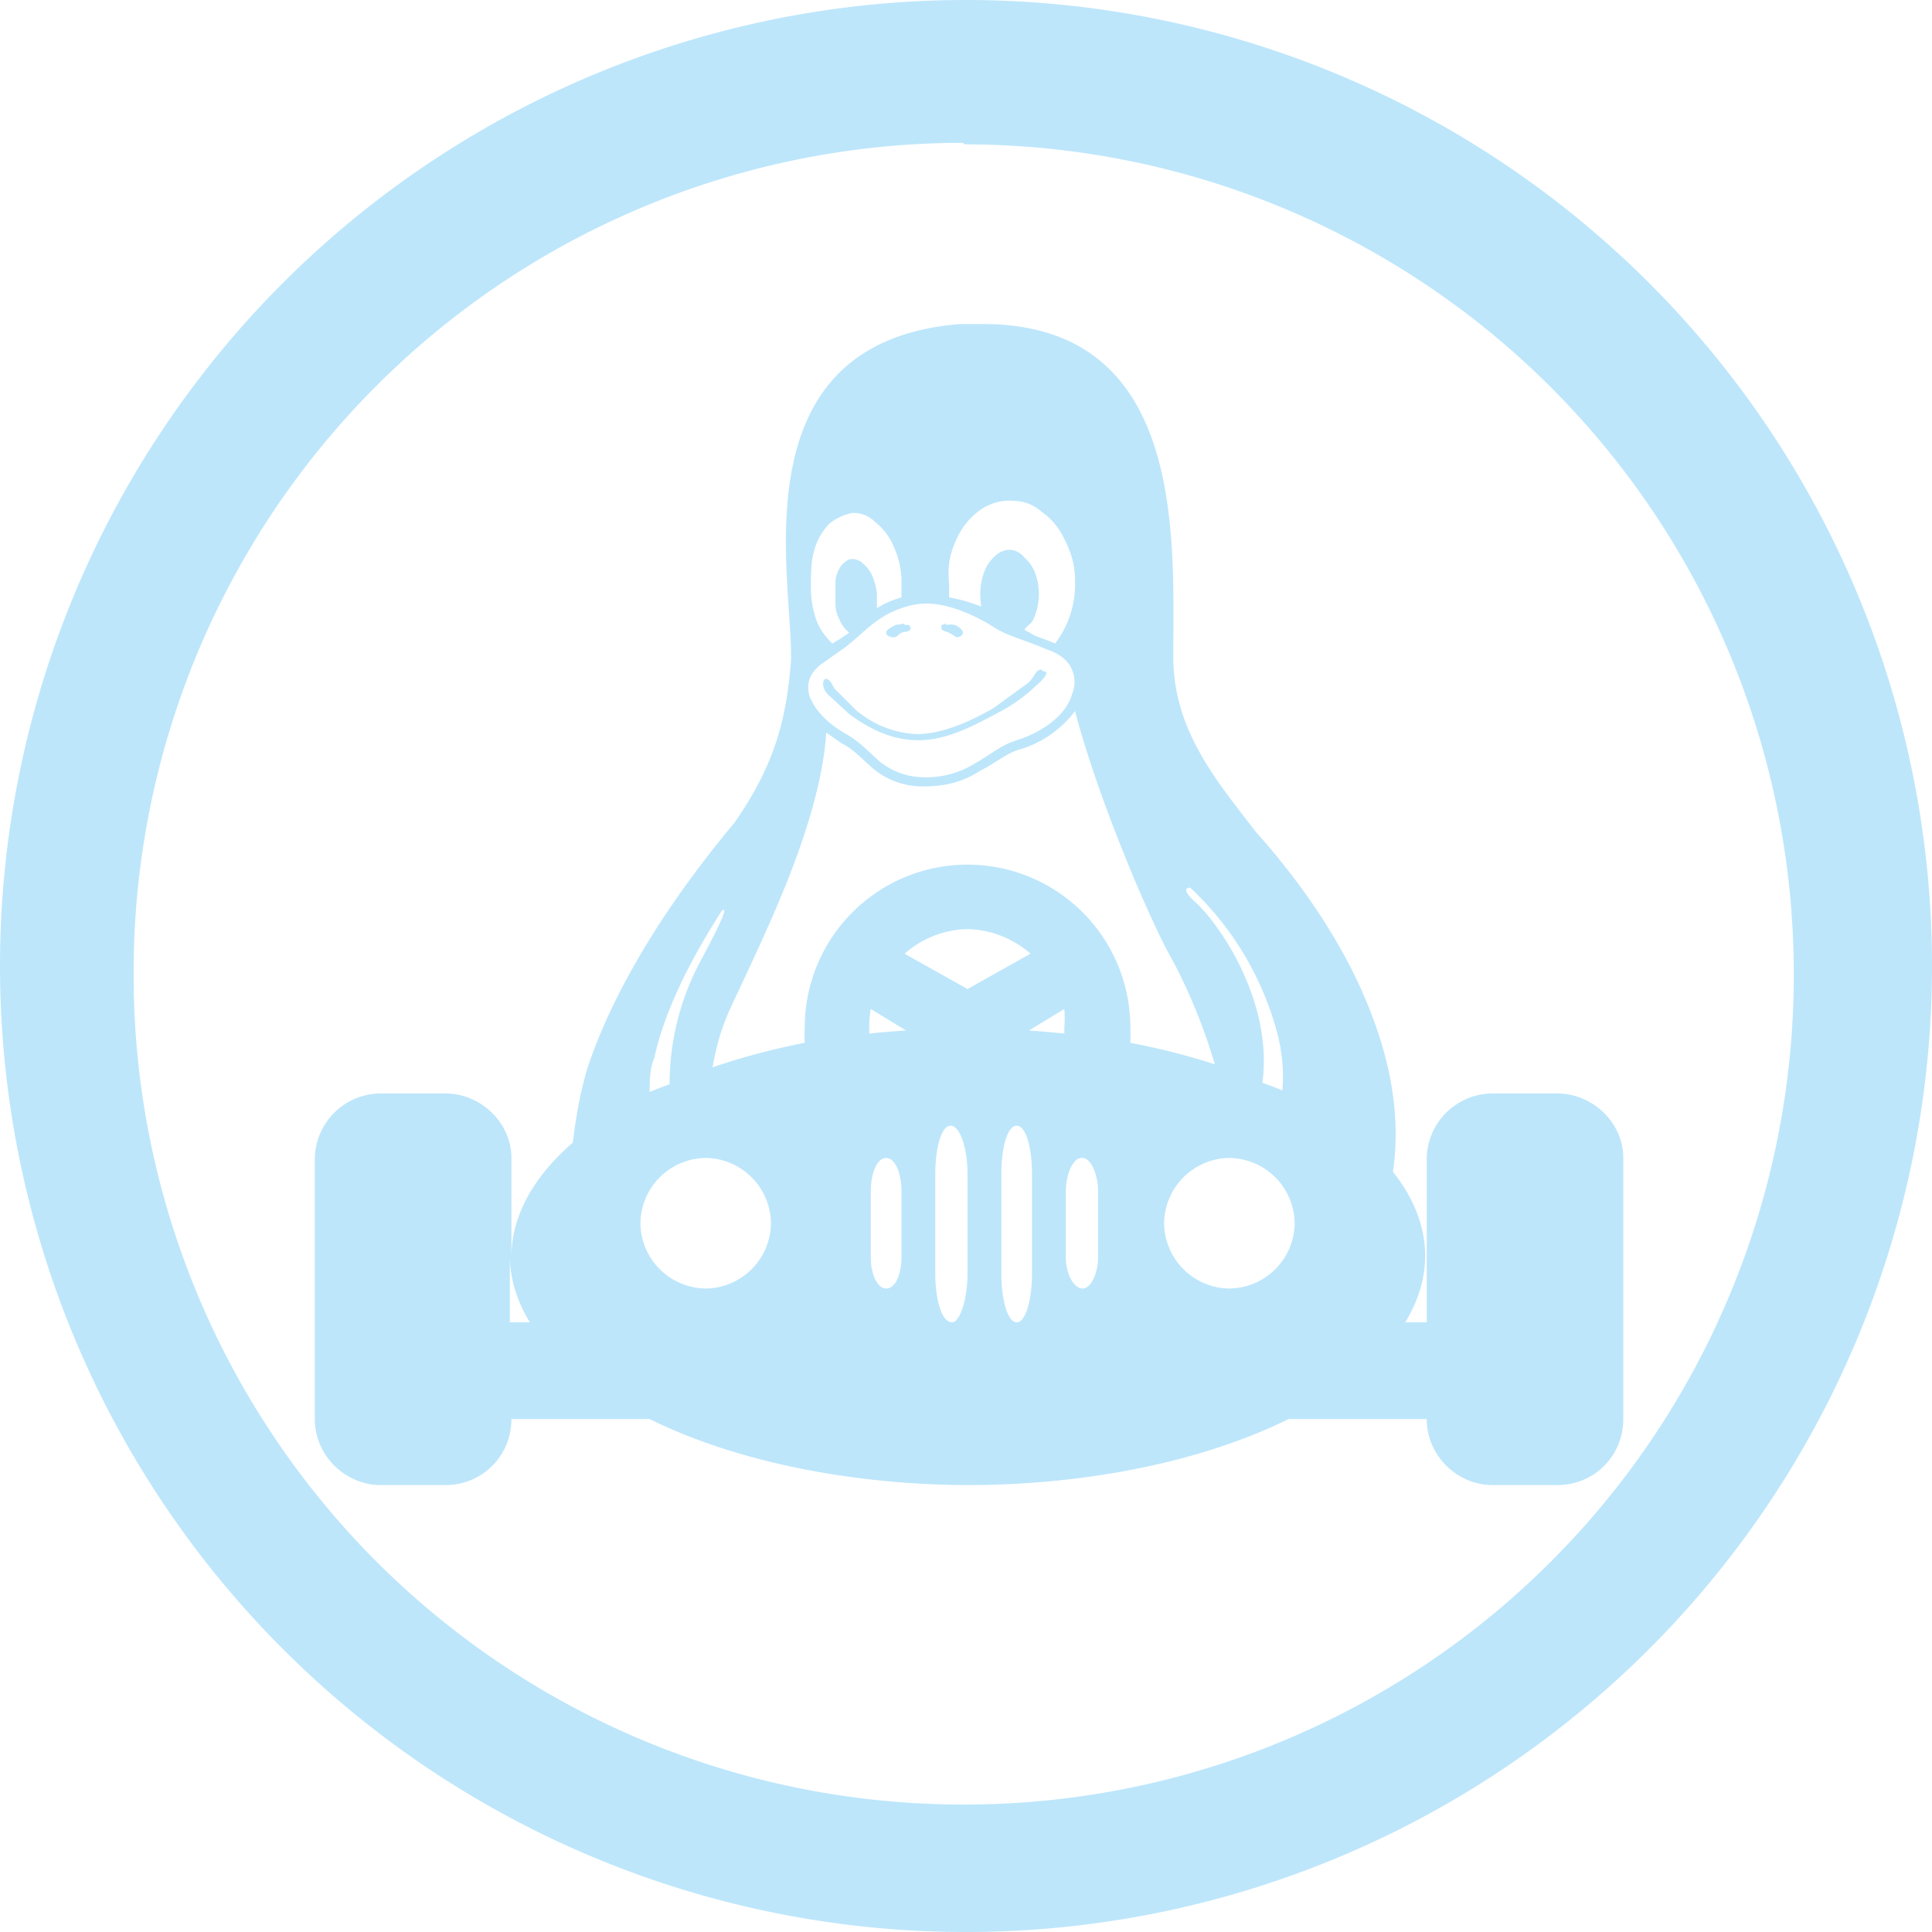 <?xml version="1.0" encoding="UTF-8" standalone="no"?>
<svg
   width="47.546"
   height="47.546"
   viewBox="0 0 12.58 12.58"
   version="1.1"
   id="svg6"
   sodipodi:docname="supertuxkart.svg"
   inkscape:version="0.92.4 (5da689c313, 2019-01-14)"
   xmlns:inkscape="http://www.inkscape.org/namespaces/inkscape"
   xmlns:sodipodi="http://sodipodi.sourceforge.net/DTD/sodipodi-0.dtd"
   xmlns="http://www.w3.org/2000/svg"
   xmlns:svg="http://www.w3.org/2000/svg"
   xmlns:rdf="http://www.w3.org/1999/02/22-rdf-syntax-ns#"
   xmlns:cc="http://creativecommons.org/ns#"
   xmlns:dc="http://purl.org/dc/elements/1.1/">
  <defs
     id="defs10" />
  <sodipodi:namedview
     pagecolor="#ffffff"
     bordercolor="#666666"
     borderopacity="1"
     objecttolerance="10"
     gridtolerance="10"
     guidetolerance="10"
     inkscape:pageopacity="0"
     inkscape:pageshadow="2"
     inkscape:window-width="1087"
     inkscape:window-height="480"
     id="namedview8"
     showgrid="false"
     inkscape:zoom="4.9166667"
     inkscape:cx="2.1355932"
     inkscape:cy="24"
     inkscape:window-x="0"
     inkscape:window-y="25"
     inkscape:window-maximized="0"
     inkscape:current-layer="svg6"
     inkscape:showpageshadow="0"
     inkscape:pagecheckerboard="0"
     inkscape:deskcolor="#d1d1d1" />
  <path
     d="M 6.29,0 A 6.29,6.29 0 0 0 7.9490244e-6,6.3 6.29,6.29 0 0 0 6.3,12.58 6.29,6.29 0 0 0 12.58,6.29 6.29,6.29 0 0 0 6.29,0 Z m -0.02,0.93 0.01,0.01 A 5.4,5.4 0 0 1 11.68,6.34 5.4,5.4 0 0 1 6.28,11.75 5.4,5.4 0 0 1 0.87,6.35 5.4,5.4 0 0 1 6.27,0.93 Z"
     id="path2"
     inkscape:connector-curvature="0"
     style="fill:#bde6fb;fill-opacity:1" />
  <path
     d="m 6.4,2.11 h -0.15 c -1.47,0.12 -1.08,1.68 -1.1,2.2 -0.03,0.38 -0.11,0.68 -0.37,1.05 -0.31,0.37 -0.74,0.96 -0.95,1.58 -0.05,0.16 -0.08,0.33 -0.1,0.5 a 2.98,1.49 0 0 0 -0.4,0.73 V 7.54 c 0,-0.23 -0.2,-0.42 -0.43,-0.42 h -0.42 a 0.43,0.43 0 0 0 -0.43,0.42 v 1.7 c 0,0.24 0.2,0.43 0.43,0.43 h 0.42 c 0.24,0 0.43,-0.19 0.43,-0.43 h 0.9 a 2.98,1.49 0 0 0 2.08,0.43 2.98,1.49 0 0 0 2.08,-0.43 h 0.9 c 0,0.24 0.2,0.43 0.43,0.43 h 0.42 c 0.24,0 0.43,-0.19 0.43,-0.43 v -1.7 c 0,-0.23 -0.2,-0.42 -0.43,-0.42 H 9.72 a 0.43,0.43 0 0 0 -0.43,0.42 v 1.07 h -0.14 a 2.98,1.49 0 0 0 0.13,-0.43 2.98,1.49 0 0 0 -0.21,-0.55 c 0.05,-0.34 -0.01,-0.68 -0.13,-1 -0.18,-0.49 -0.5,-0.92 -0.76,-1.21 -0.27,-0.35 -0.55,-0.68 -0.54,-1.17 0,-0.75 0.08,-2.14 -1.24,-2.14 z m 0.18,1.15 c 0.08,0 0.14,0.02 0.2,0.07 0.07,0.05 0.12,0.11 0.16,0.2 0.04,0.08 0.06,0.16 0.06,0.25 v 0.01 a 0.63,0.63 0 0 1 -0.13,0.4 2.46,2.46 0 0 0 -0.13,-0.05 l -0.07,-0.04 c 0.01,-0.02 0.05,-0.04 0.06,-0.07 a 0.4,0.4 0 0 0 0.01,-0.3 0.26,0.26 0 0 0 -0.07,-0.1 0.13,0.13 0 0 0 -0.09,-0.05 0.14,0.14 0 0 0 -0.1,0.04 0.26,0.26 0 0 0 -0.07,0.1 0.43,0.43 0 0 0 -0.02,0.23 1.06,1.06 0 0 0 -0.21,-0.06 V 3.8 c -0.01,-0.1 0,-0.18 0.04,-0.27 a 0.47,0.47 0 0 1 0.15,-0.2 0.33,0.33 0 0 1 0.21,-0.07 z m -1.02,0.08 c 0.05,0 0.1,0.02 0.14,0.06 a 0.4,0.4 0 0 1 0.12,0.16 c 0.03,0.07 0.05,0.14 0.05,0.23 v 0.1 a 0.6,0.6 0 0 0 -0.16,0.07 V 3.87 a 0.4,0.4 0 0 0 -0.03,-0.12 0.22,0.22 0 0 0 -0.06,-0.08 0.1,0.1 0 0 0 -0.07,-0.03 c -0.03,0 -0.05,0.02 -0.07,0.04 a 0.22,0.22 0 0 0 -0.04,0.1 V 3.9 c 0,0.05 0,0.08 0.02,0.12 a 0.22,0.22 0 0 0 0.07,0.1 l -0.06,0.04 -0.05,0.03 a 0.42,0.42 0 0 1 -0.1,-0.14 0.64,0.64 0 0 1 -0.04,-0.23 c 0,-0.08 0,-0.16 0.02,-0.23 a 0.4,0.4 0 0 1 0.1,-0.18 c 0.05,-0.04 0.1,-0.06 0.15,-0.07 z m 0.47,0.59 c 0.11,0 0.25,0.04 0.42,0.14 0.1,0.07 0.18,0.08 0.37,0.16 0.09,0.03 0.14,0.08 0.16,0.13 a 0.2,0.2 0 0 1 0,0.16 c -0.03,0.12 -0.17,0.24 -0.36,0.3 -0.1,0.03 -0.18,0.1 -0.27,0.15 a 0.6,0.6 0 0 1 -0.36,0.09 0.46,0.46 0 0 1 -0.26,-0.1 c -0.07,-0.06 -0.13,-0.13 -0.22,-0.18 -0.14,-0.08 -0.21,-0.17 -0.24,-0.25 -0.02,-0.08 0,-0.14 0.07,-0.2 l 0.17,-0.12 0.06,-0.05 c 0.06,-0.05 0.15,-0.15 0.3,-0.2 a 0.5,0.5 0 0 1 0.15,-0.03 z m -0.14,0.13 -0.06,0.01 c -0.02,0.01 -0.06,0.03 -0.06,0.05 0,0.02 0.03,0.03 0.05,0.03 0.02,0 0.03,-0.02 0.05,-0.03 0.02,-0.01 0.05,0 0.06,-0.03 l -0.01,-0.02 h -0.03 z m 0.27,0 -0.03,0.01 v 0.02 c 0,0.02 0.03,0.02 0.05,0.03 l 0.05,0.03 c 0.01,0 0.04,-0.01 0.04,-0.03 0,-0.02 -0.03,-0.04 -0.05,-0.05 a 0.14,0.14 0 0 0 -0.06,0 z m 0.62,0.3 c -0.04,0 -0.04,0.05 -0.09,0.09 l -0.22,0.16 c -0.12,0.07 -0.32,0.17 -0.5,0.17 a 0.65,0.65 0 0 1 -0.4,-0.16 l -0.12,-0.12 c -0.03,-0.02 -0.03,-0.07 -0.07,-0.08 -0.03,0 -0.03,0.07 0.02,0.11 l 0.13,0.12 c 0.11,0.08 0.26,0.17 0.45,0.17 0.19,0 0.37,-0.1 0.52,-0.18 0.08,-0.04 0.18,-0.11 0.24,-0.17 0.06,-0.05 0.1,-0.1 0.05,-0.1 z m 0.22,0.27 c 0.13,0.5 0.42,1.21 0.6,1.56 0.08,0.14 0.21,0.4 0.31,0.74 a 2.98,1.49 0 0 0 -0.55,-0.14 1.06,1.06 0 0 0 0,-0.1 1.06,1.06 0 0 0 -1.06,-1.06 1.06,1.06 0 0 0 -1.06,1.06 1.06,1.06 0 0 0 0,0.1 2.98,1.49 0 0 0 -0.6,0.16 c 0.02,-0.12 0.05,-0.23 0.1,-0.35 0.2,-0.44 0.6,-1.21 0.64,-1.83 l 0.1,0.07 c 0.08,0.04 0.13,0.1 0.2,0.16 a 0.5,0.5 0 0 0 0.35,0.12 c 0.14,0 0.26,-0.04 0.35,-0.1 0.1,-0.05 0.18,-0.12 0.26,-0.14 a 0.7,0.7 0 0 0 0.36,-0.25 z m 0.75,1.15 a 2,2 0 0 1 0.57,0.96 c 0.03,0.12 0.04,0.24 0.03,0.36 a 2.98,1.49 0 0 0 -0.13,-0.05 c 0.07,-0.52 -0.27,-1.02 -0.43,-1.17 -0.08,-0.07 -0.08,-0.1 -0.04,-0.1 z m -3.05,0.15 c 0.04,-0.03 0.01,0.05 -0.14,0.33 a 1.7,1.7 0 0 0 -0.2,0.8 2.98,1.49 0 0 0 -0.13,0.05 c 0,-0.07 0,-0.15 0.03,-0.22 0.08,-0.37 0.3,-0.74 0.44,-0.96 z m 1.6,0.12 a 0.64,0.64 0 0 1 0.41,0.16 l -0.41,0.23 -0.41,-0.23 a 0.64,0.64 0 0 1 0.4,-0.16 z m -0.63,0.52 0.23,0.14 a 2.98,1.49 0 0 0 -0.24,0.02 0.64,0.64 0 0 1 0,-0.04 0.64,0.64 0 0 1 0.01,-0.12 z m 1.26,0 a 0.64,0.64 0 0 1 0,0.12 0.64,0.64 0 0 1 0,0.04 2.98,1.49 0 0 0 -0.23,-0.02 z m -0.74,0.76 c 0.06,0 0.11,0.14 0.11,0.32 v 0.64 c 0,0.17 -0.05,0.32 -0.1,0.32 -0.07,0 -0.11,-0.15 -0.11,-0.32 V 7.65 c 0,-0.18 0.04,-0.32 0.1,-0.32 z m 0.43,0 c 0.06,0 0.1,0.14 0.1,0.32 v 0.64 c 0,0.17 -0.04,0.32 -0.1,0.32 -0.06,0 -0.1,-0.15 -0.1,-0.32 V 7.65 c 0,-0.18 0.04,-0.32 0.1,-0.32 z m -2.02,0.21 a 0.43,0.43 0 0 1 0.42,0.43 0.43,0.43 0 0 1 -0.42,0.42 0.43,0.43 0 0 1 -0.43,-0.42 0.43,0.43 0 0 1 0.43,-0.43 z m 1.17,0 c 0.06,0 0.1,0.1 0.1,0.22 v 0.42 c 0,0.12 -0.04,0.21 -0.1,0.21 -0.06,0 -0.1,-0.1 -0.1,-0.2 V 7.76 c 0,-0.12 0.04,-0.22 0.1,-0.22 z m 1.28,0 c 0.05,0 0.1,0.1 0.1,0.22 v 0.42 c 0,0.12 -0.05,0.21 -0.1,0.21 -0.06,0 -0.11,-0.1 -0.11,-0.2 V 7.76 c 0,-0.12 0.05,-0.22 0.1,-0.22 z m 0.95,0 a 0.43,0.43 0 0 1 0.43,0.43 0.43,0.43 0 0 1 -0.43,0.42 0.43,0.43 0 0 1 -0.42,-0.42 0.43,0.43 0 0 1 0.42,-0.43 z m -4.68,0.64 a 2.98,1.49 0 0 0 0.13,0.43 h -0.13 z"
     id="path4"
     inkscape:connector-curvature="0"
     style="fill:#bde6fb;fill-opacity:1" />
</svg>
